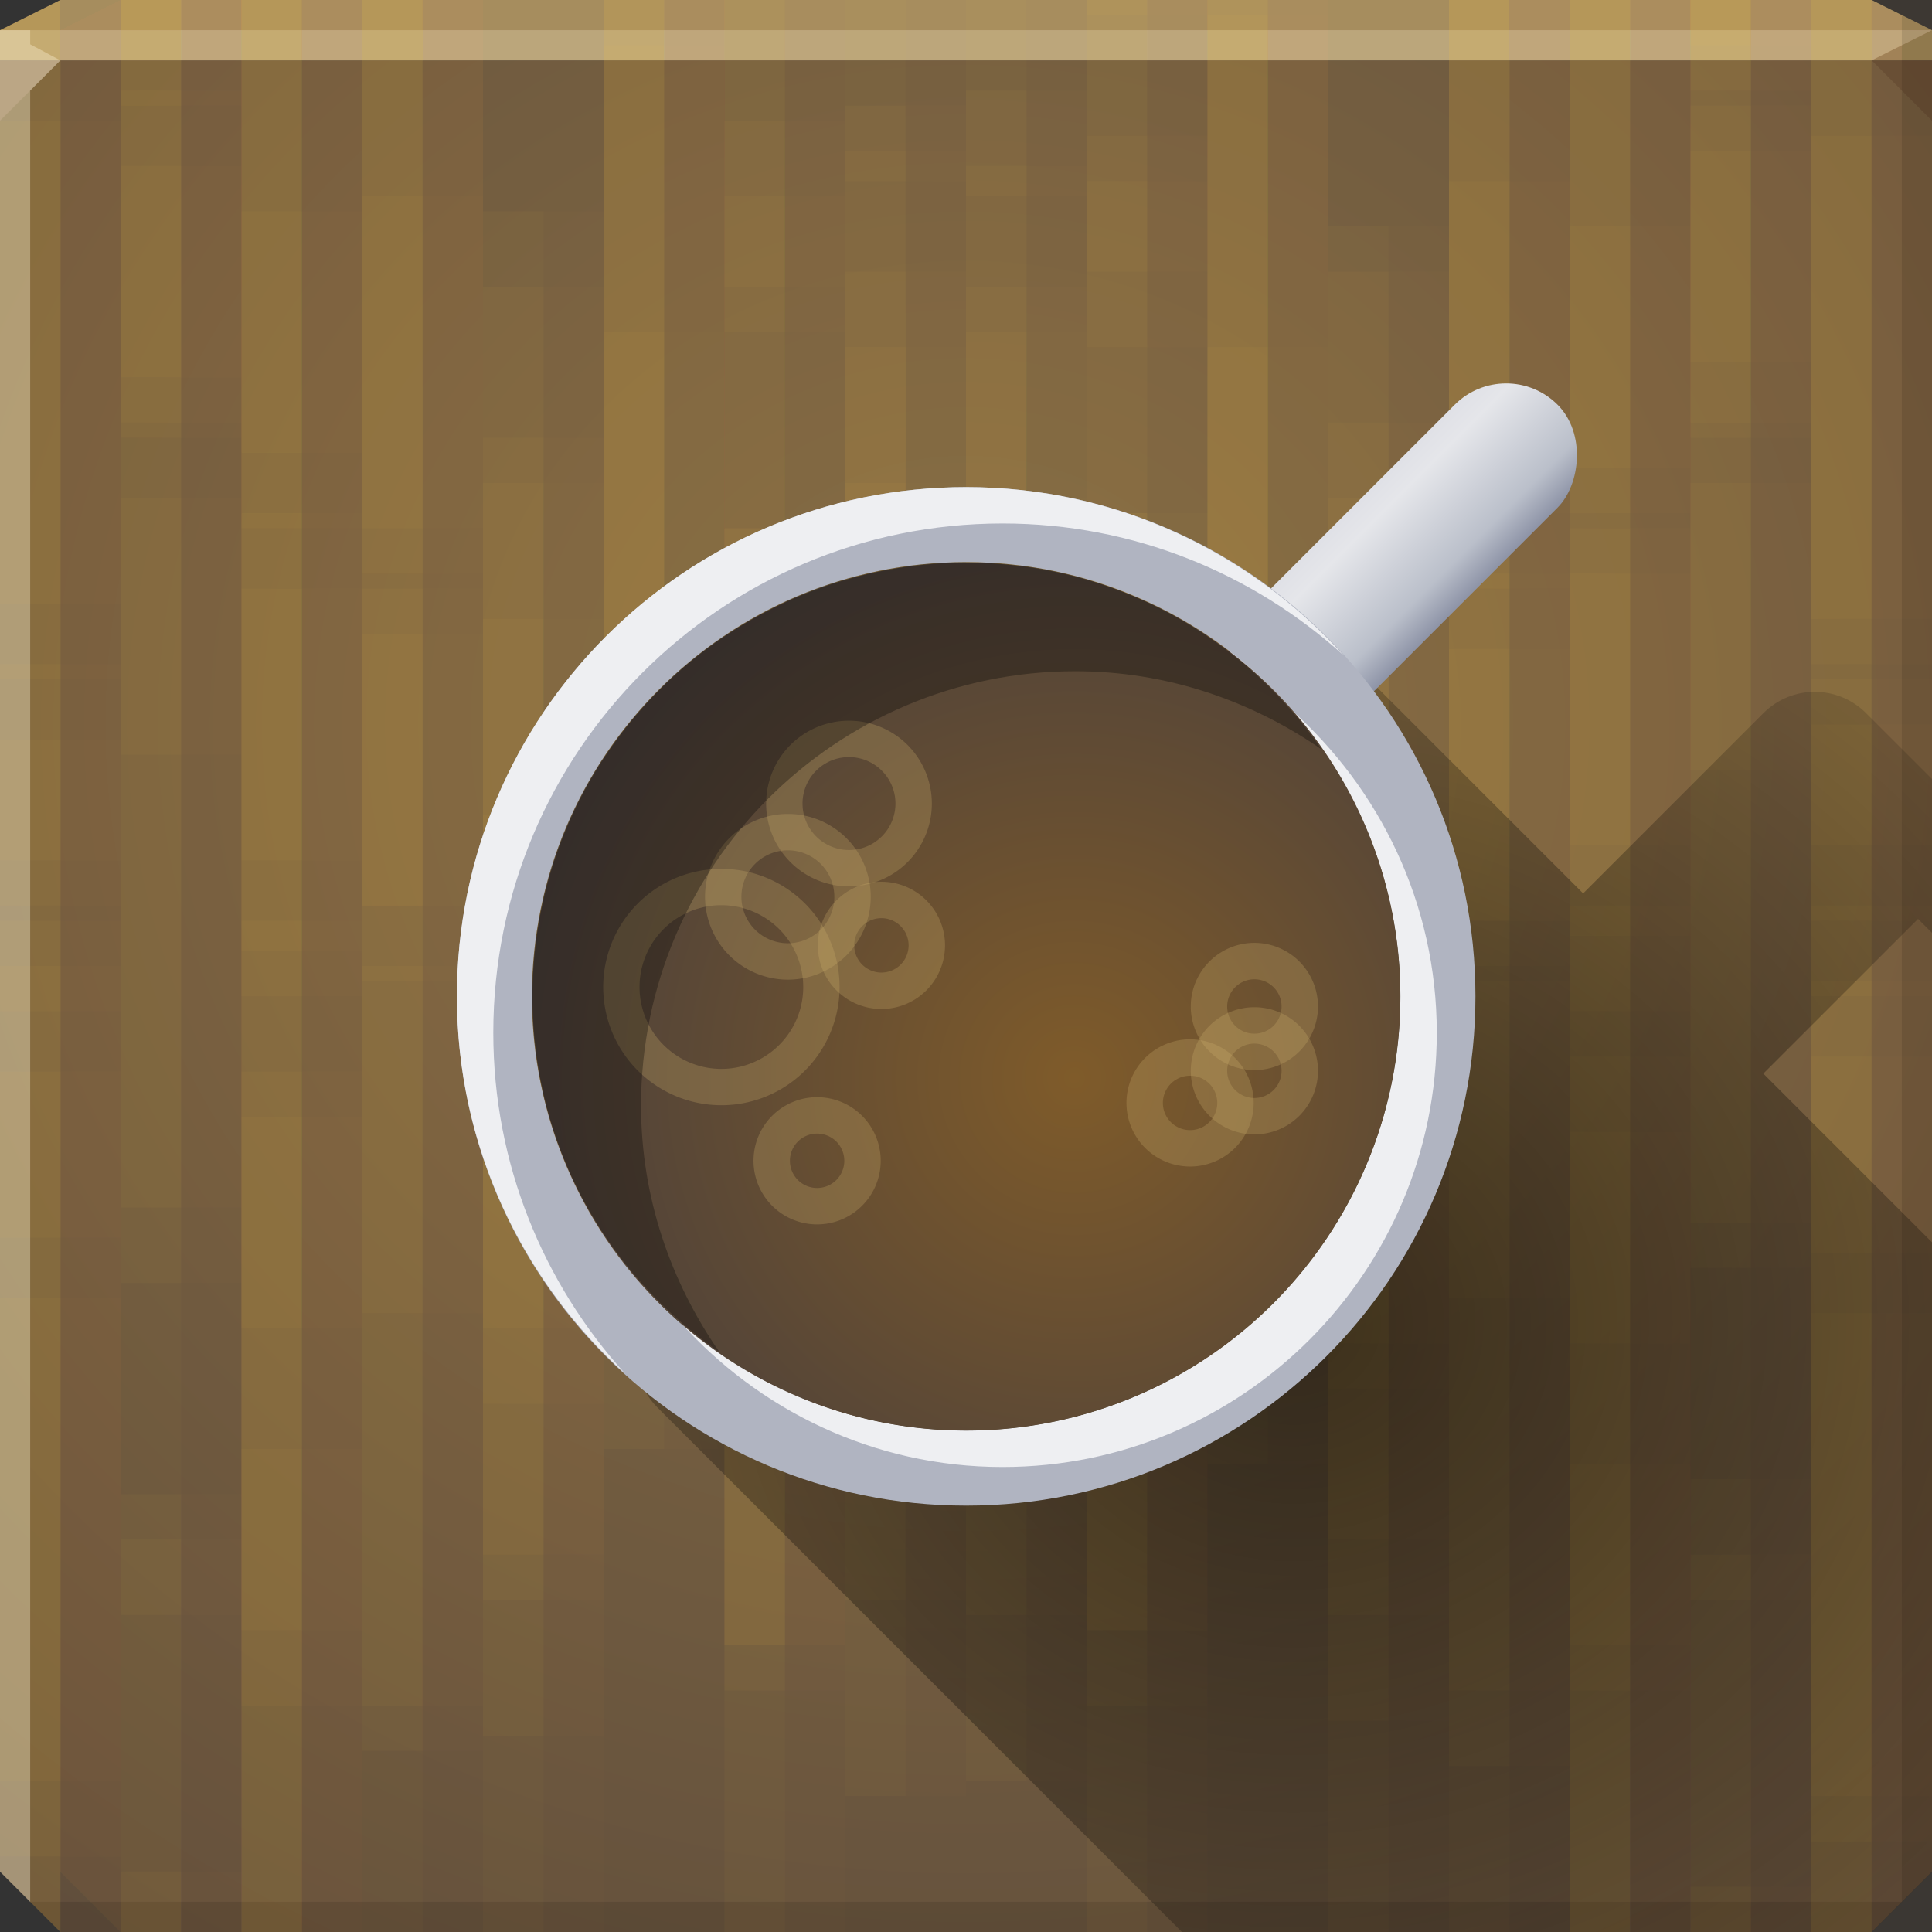 <?xml version="1.0" encoding="UTF-8" standalone="no"?>
<!-- Created with Inkscape (http://www.inkscape.org/) -->

<svg
   xmlns:dc="http://purl.org/dc/elements/1.1/"
   xmlns:cc="http://creativecommons.org/ns#"
   xmlns:rdf="http://www.w3.org/1999/02/22-rdf-syntax-ns#"
   xmlns:svg="http://www.w3.org/2000/svg"
   xmlns="http://www.w3.org/2000/svg"
   xmlns:xlink="http://www.w3.org/1999/xlink"
   xmlns:sodipodi="http://sodipodi.sourceforge.net/DTD/sodipodi-0.dtd"
   xmlns:inkscape="http://www.inkscape.org/namespaces/inkscape"
   width="64"
   height="64"
   id="svg13094"
   version="1.1"
   inkscape:version="0.48.4 r9939"
   sodipodi:docname="caffeine.svg">
  <rect width="100%" height="100%" fill="#333333" stroke="none"/>
  <sodipodi:namedview
     id="base"
     pagecolor="#ffffff"
     bordercolor="#666666"
     borderopacity="1.0"
     inkscape:pageopacity="0"
     inkscape:pageshadow="2"
     inkscape:zoom="11.313709"
     inkscape:cx="33.818845"
     inkscape:cy="31.246869"
     inkscape:document-units="px"
     inkscape:current-layer="g4314"
     showgrid="true"
     inkscape:snap-bbox="true"
     inkscape:bbox-paths="true"
     inkscape:bbox-nodes="true"
     inkscape:snap-bbox-edge-midpoints="true"
     inkscape:snap-bbox-midpoints="true"
     inkscape:object-paths="true"
     inkscape:snap-intersection-paths="true"
     inkscape:object-nodes="true"
     inkscape:snap-smooth-nodes="true"
     inkscape:snap-midpoints="true"
     inkscape:snap-object-midpoints="true"
     inkscape:snap-center="true"
     showguides="true"
     inkscape:guide-bbox="true"
     inkscape:window-width="1920"
     inkscape:window-height="1017"
     inkscape:window-x="-5"
     inkscape:window-y="26"
     inkscape:window-maximized="1"
     inkscape:snap-global="false"
     fit-margin-top="0"
     fit-margin-left="0"
     fit-margin-right="0"
     fit-margin-bottom="0"
     showborder="true"
     inkscape:showpageshadow="false"
     inkscape:snap-page="true">
    <inkscape:grid
       originy="18px"
       originx="1.6362304e-08px"
       snapvisiblegridlinesonly="true"
       enabled="true"
       visible="true"
       empspacing="5"
       id="grid3075"
       type="xygrid" />
    <sodipodi:guide
       orientation="1,0"
       position="32,64"
       id="guide3453" />
    <sodipodi:guide
       orientation="0,1"
       position="1.6362304e-08,31"
       id="guide3455" />
  </sodipodi:namedview>
  <defs
     id="defs13096">
    <linearGradient
       id="linearGradient5834"
       inkscape:collect="always">
      <stop
         id="stop5836"
         offset="0"
         style="stop-color:#db8e61;stop-opacity:1" />
      <stop
         id="stop5838"
         offset="1"
         style="stop-color:#d88453;stop-opacity:0;" />
    </linearGradient>
    <linearGradient
       id="linearGradient4891"
       inkscape:collect="always">
      <stop
         id="stop4893"
         offset="0"
         style="stop-color:#ffffff;stop-opacity:0.316" />
      <stop
         style="stop-color:#ffffff;stop-opacity:0.522"
         offset="0.453"
         id="stop4957" />
      <stop
         id="stop4895"
         offset="1"
         style="stop-color:#ffffff;stop-opacity:0;" />
    </linearGradient>
    <linearGradient
       id="linearGradient4881">
      <stop
         style="stop-color:#587589;stop-opacity:1;"
         offset="0"
         id="stop4883" />
      <stop
         id="stop4885"
         offset="0.714"
         style="stop-color:#688eaa;stop-opacity:1;" />
      <stop
         style="stop-color:#b7c9d6;stop-opacity:1"
         offset="0.857"
         id="stop4887" />
      <stop
         style="stop-color:#6e94af;stop-opacity:1"
         offset="1"
         id="stop4889" />
    </linearGradient>
    <linearGradient
       id="linearGradient5602-41-4">
      <stop
         offset="0"
         style="stop-color:#cbc6b6;stop-opacity:1"
         id="stop5604-6-7" />
      <stop
         id="stop4143"
         style="stop-color:#d2d0ca;stop-opacity:1"
         offset="0.492" />
      <stop
         id="stop4141"
         style="stop-color:#cbc6b6;stop-opacity:1"
         offset="0.514" />
      <stop
         offset="1"
         style="stop-color:#d2d0ca;stop-opacity:1"
         id="stop5606-8-7" />
    </linearGradient>
    <linearGradient
       gradientTransform="matrix(-1,0,0,1,64,0)"
       y2="0.588"
       x2="34.703"
       y1="64"
       x1="34.703"
       gradientUnits="userSpaceOnUse"
       id="linearGradient6500"
       xlink:href="#linearGradient5602-41-4"
       inkscape:collect="always" />
    <linearGradient
       y2="7"
       x2="1.6362304e-08"
       y1="7"
       x1="7"
       gradientUnits="userSpaceOnUse"
       id="linearGradient4879"
       xlink:href="#linearGradient4881"
       inkscape:collect="always" />
    <linearGradient
       gradientTransform="matrix(0.857,0,0,1,0,-1)"
       y2="7"
       x2="3"
       y1="6"
       x1="3"
       gradientUnits="userSpaceOnUse"
       id="linearGradient4961"
       xlink:href="#linearGradient4891"
       inkscape:collect="always" />
    <linearGradient
       y2="7.788"
       x2="54"
       y1="6.031"
       x1="54"
       gradientUnits="userSpaceOnUse"
       id="linearGradient3077"
       xlink:href="#linearGradient5834"
       inkscape:collect="always" />
    <linearGradient
       inkscape:collect="always"
       xlink:href="#linearGradient4881"
       id="linearGradient3229"
       gradientUnits="userSpaceOnUse"
       x1="7"
       y1="7"
       x2="1.6362304e-08"
       y2="7" />
    <linearGradient
       inkscape:collect="always"
       xlink:href="#linearGradient4891"
       id="linearGradient3231"
       gradientUnits="userSpaceOnUse"
       gradientTransform="matrix(0.857,0,0,1,0,-1)"
       x1="3"
       y1="6"
       x2="3"
       y2="7" />
    <linearGradient
       inkscape:collect="always"
       xlink:href="#linearGradient4881"
       id="linearGradient3247"
       gradientUnits="userSpaceOnUse"
       x1="7"
       y1="7"
       x2="1.6362304e-08"
       y2="7" />
    <linearGradient
       inkscape:collect="always"
       xlink:href="#linearGradient4891"
       id="linearGradient3249"
       gradientUnits="userSpaceOnUse"
       gradientTransform="matrix(0.857,0,0,1,0,-1)"
       x1="3"
       y1="6"
       x2="3"
       y2="7" />
    <linearGradient
       inkscape:collect="always"
       xlink:href="#linearGradient4881"
       id="linearGradient3265"
       gradientUnits="userSpaceOnUse"
       x1="7"
       y1="7"
       x2="1.6362304e-08"
       y2="7" />
    <linearGradient
       inkscape:collect="always"
       xlink:href="#linearGradient4891"
       id="linearGradient3267"
       gradientUnits="userSpaceOnUse"
       gradientTransform="matrix(0.857,0,0,1,0,-1)"
       x1="3"
       y1="6"
       x2="3"
       y2="7" />
    <linearGradient
       inkscape:collect="always"
       xlink:href="#linearGradient4881"
       id="linearGradient3283"
       gradientUnits="userSpaceOnUse"
       x1="7"
       y1="7"
       x2="1.6362304e-08"
       y2="7" />
    <linearGradient
       inkscape:collect="always"
       xlink:href="#linearGradient4891"
       id="linearGradient3285"
       gradientUnits="userSpaceOnUse"
       gradientTransform="matrix(0.857,0,0,1,0,-1)"
       x1="3"
       y1="6"
       x2="3"
       y2="7" />
    <linearGradient
       inkscape:collect="always"
       xlink:href="#linearGradient4881"
       id="linearGradient3301"
       gradientUnits="userSpaceOnUse"
       x1="7"
       y1="7"
       x2="1.6362304e-08"
       y2="7" />
    <linearGradient
       inkscape:collect="always"
       xlink:href="#linearGradient4891"
       id="linearGradient3303"
       gradientUnits="userSpaceOnUse"
       gradientTransform="matrix(0.857,0,0,1,0,-1)"
       x1="3"
       y1="6"
       x2="3"
       y2="7" />
    <linearGradient
       inkscape:collect="always"
       xlink:href="#linearGradient4881"
       id="linearGradient3319"
       gradientUnits="userSpaceOnUse"
       x1="7"
       y1="7"
       x2="1.6362304e-08"
       y2="7" />
    <linearGradient
       inkscape:collect="always"
       xlink:href="#linearGradient4891"
       id="linearGradient3321"
       gradientUnits="userSpaceOnUse"
       gradientTransform="matrix(0.857,0,0,1,0,-1)"
       x1="3"
       y1="6"
       x2="3"
       y2="7" />
    <radialGradient
       inkscape:collect="always"
       xlink:href="#linearGradient4339"
       id="radialGradient4345"
       cx="28"
       cy="28.637"
       fx="28"
       fy="28.637"
       r="23.922"
       gradientTransform="matrix(1,0,0,0.911,2.2324837e-6,2.902)"
       gradientUnits="userSpaceOnUse" />
    <linearGradient
       inkscape:collect="always"
       id="linearGradient4339">
      <stop
         style="stop-color:#000000;stop-opacity:0.567"
         offset="0"
         id="stop4341" />
      <stop
         style="stop-color:#000000;stop-opacity:0.134"
         offset="1"
         id="stop4343" />
    </linearGradient>
    <linearGradient
       inkscape:collect="always"
       xlink:href="#linearGradient4347"
       id="linearGradient4353"
       x1="-29.537"
       y1="16.972"
       x2="-25.485"
       y2="16.972"
       gradientUnits="userSpaceOnUse" />
    <linearGradient
       inkscape:collect="always"
       id="linearGradient4347">
      <stop
         style="stop-color:#8f95a8;stop-opacity:1"
         offset="0"
         id="stop4349" />
      <stop
         id="stop4357"
         offset="0.224"
         style="stop-color:#babfca;stop-opacity:1" />
      <stop
         id="stop4355"
         offset="0.806"
         style="stop-color:#e5e6ea;stop-opacity:1" />
      <stop
         style="stop-color:#dfe0e6;stop-opacity:1"
         offset="1"
         id="stop4351" />
    </linearGradient>
    <radialGradient
       inkscape:collect="always"
       xlink:href="#linearGradient3895"
       id="radialGradient4415"
       gradientUnits="userSpaceOnUse"
       gradientTransform="matrix(1.301,0,0,1.301,-4.999,-5.486)"
       cx="17.285"
       cy="17.955"
       fx="17.285"
       fy="17.955"
       r="10" />
    <linearGradient
       inkscape:collect="always"
       id="linearGradient3895">
      <stop
         style="stop-color:#7f5b2a;stop-opacity:1"
         offset="0"
         id="stop3897" />
      <stop
         style="stop-color:#4b403b;stop-opacity:1"
         offset="1"
         id="stop3899" />
    </linearGradient>
    <linearGradient
       id="linearGradient4059">
      <stop
         id="stop4061"
         offset="0"
         style="stop-color:#856c44;stop-opacity:1;" />
      <stop
         id="stop4063"
         offset="1"
         style="stop-color:#5d4b3b;stop-opacity:1;" />
    </linearGradient>
    <radialGradient
       r="32"
       fy="23.333"
       fx="32"
       cy="23.333"
       cx="32"
       gradientTransform="matrix(1.781,0,0,1.67,-25,-14.965)"
       gradientUnits="userSpaceOnUse"
       id="radialGradient3750"
       xlink:href="#linearGradient4059"
       inkscape:collect="always" />
    <linearGradient
       id="linearGradient4059-7">
      <stop
         id="stop4061-8"
         offset="0"
         style="stop-color:#856c44;stop-opacity:1;" />
      <stop
         id="stop4063-2"
         offset="1"
         style="stop-color:#5d4b3b;stop-opacity:1;" />
    </linearGradient>
    <radialGradient
       r="32"
       fy="23.333"
       fx="32"
       cy="23.333"
       cx="32"
       gradientTransform="matrix(1.479,0,0,1.386,-28.315,-19.815)"
       gradientUnits="userSpaceOnUse"
       id="radialGradient3485"
       xlink:href="#linearGradient4059-7"
       inkscape:collect="always" />
    <linearGradient
       id="linearGradient4059-7-0">
      <stop
         id="stop4061-8-8"
         offset="0"
         style="stop-color:#856c44;stop-opacity:1;" />
      <stop
         id="stop4063-2-9"
         offset="1"
         style="stop-color:#5d4b3b;stop-opacity:1;" />
    </linearGradient>
    <radialGradient
       r="32"
       fy="23.333"
       fx="32"
       cy="23.333"
       cx="32"
       gradientTransform="matrix(1.781,0,0,1.67,-25,-14.965)"
       gradientUnits="userSpaceOnUse"
       id="radialGradient3568"
       xlink:href="#linearGradient4059-7-0"
       inkscape:collect="always" />
    <linearGradient
       id="linearGradient4059-7-0-7">
      <stop
         id="stop4061-8-8-0"
         offset="0"
         style="stop-color:#856c44;stop-opacity:1;" />
      <stop
         id="stop4063-2-9-5"
         offset="1"
         style="stop-color:#5d4b3b;stop-opacity:1;" />
    </linearGradient>
    <radialGradient
       r="32"
       fy="23.333"
       fx="32"
       cy="23.333"
       cx="32"
       gradientTransform="matrix(1.479,0,0,1.386,-28.315,-19.815)"
       gradientUnits="userSpaceOnUse"
       id="radialGradient3648"
       xlink:href="#linearGradient4059-7-0-7"
       inkscape:collect="always" />
    <radialGradient
       inkscape:collect="always"
       xlink:href="#linearGradient4339"
       id="radialGradient3667"
       gradientUnits="userSpaceOnUse"
       gradientTransform="matrix(1.205,0,0,1.098,9.111,12.402)"
       cx="28"
       cy="28.637"
       fx="28"
       fy="28.637"
       r="23.922" />
  </defs>
  <path
     inkscape:connector-curvature="0"
     style="color:#000000;fill:url(#radialGradient3750);fill-opacity:1;fill-rule:nonzero;stroke:none;stroke-width:2.286;marker:none;visibility:visible;display:inline;overflow:visible;enable-background:accumulate"
     d="m 0,2 0,32 0,28 2,2 30,0 30,0 2,-2 0,-28 0,-32 -32,0 z"
     id="path4095"
     sodipodi:nodetypes="ccccccccccc" />
  <path
     inkscape:connector-curvature="0"
     style="color:#000000;fill:#b09765;fill-opacity:1;fill-rule:nonzero;stroke:none;stroke-width:2.286;marker:none;visibility:visible;display:inline;overflow:visible;enable-background:accumulate"
     d="M 2,0 0,1 0,2 32,2 64,2 64,1 62,0 32,0 z"
     id="path4090"
     sodipodi:nodetypes="ccccccccc" />
  <path
     style="fill:#ffffff;fill-opacity:0.145;fill-rule:nonzero"
     d="M 0,1 0,4 2,2 32,2 62,2 64,1 32,1 z"
     id="path4298"
     inkscape:connector-curvature="0"
     sodipodi:nodetypes="cccccccc" />
  <path
     style="fill:#1f0700;fill-opacity:0.07;fill-rule:nonzero"
     d="M 2,0 0,1 32,1 64,1 62,0 32,0 z"
     id="path4444"
     inkscape:connector-curvature="0"
     sodipodi:nodetypes="ccccccc" />
  <path
     d="M 64,4 62,2 64,1 z"
     id="path3028"
     style="fill:#1f0700;fill-opacity:0.138"
     inkscape:connector-curvature="0"
     sodipodi:nodetypes="cccc" />
  <path
     style="fill:#000000;fill-opacity:0.111;fill-rule:nonzero"
     d="m 63,0.5 0,33.5 0,29 1,-1 0,-28 0,-33 z m 0,62.5 -31,0 -31,0 1,1 30,0 30,0 z"
     id="path4366"
     inkscape:connector-curvature="0"
     sodipodi:nodetypes="cccccccccccccc" />
  <g
     id="g3043"
     inkscape:export-filename="folder.png"
     inkscape:export-xdpi="90"
     inkscape:export-ydpi="90"
     transform="translate(-0.625,0.082)" />
  <path
     style="fill:#ffffff;fill-opacity:0.351;fill-rule:nonzero"
     d="M 0,1 0,34 0,62 1,63 1,34 1,3 2,2 1,1.469 1,1 z"
     id="path3864"
     inkscape:connector-curvature="0"
     sodipodi:nodetypes="cccccccccc" />
  <g
     id="scalable"
     transform="matrix(1.039,0,0,1.039,1214.722,1878.812)"
     inkscape:label="#g3701"
     style="fill:#ffffff" />
  <g
     id="g3933">
    <g
       id="g3863"
       transform="translate(0,-14.5)">
      <path
         inkscape:connector-curvature="0"
         style="color:#000000;fill:#ffc346;fill-opacity:0.036;fill-rule:nonzero;stroke:none;stroke-width:1;marker:none;visibility:visible;display:inline;overflow:visible;enable-background:accumulate"
         d="M 2,0 0,1 0,4 0,22.5 2,22.5 2,0 z M 4,0 4,3.5 6,3.5 6,0 4,0 z m 4,0 0,17.5 2,0 L 10,0 8,0 z m 4,0 0,32.5 2,0 L 14,0 12,0 z m 8,0 0,27.5 2,0 L 22,0 20,0 z m 16,0 0,0.5 2,0 0,-0.5 -2,0 z m 12,0 0,19.5 2,0 L 50,0 48,0 z m 4,0 0,33.5 2,0 L 54,0 52,0 z m 4,0 0,14.5 2,0 L 58,0 56,0 z m 4,0 0,30.5 2,0 L 62,0 60,0 z m -20,0.5 0,37 2,0 0,-37 -2,0 z m -36,5 0,37 2,0 0,-37 -2,0 z m 28,0 0,37 2,0 0,-37 -2,0 z m -8,1 0,37 2,0 0,-37 -2,0 z m -8,3 0,37 2,0 0,-37 -2,0 z m 12,2 0,37 2,0 0,-37 -2,0 z m 16,5 0,37 2,0 0,-37 -2,0 z m -36,3 0,37 2,0 0,-37 -2,0 z m 28,0 0,37 2,0 0,-37 -2,0 z m 12,2 0,37 2,0 0,-37 -2,0 z m -48,3 0,9.5 0,27.5 2,0 0,-37 -2,0 z m 60,8 0,31.5 2,0 0,-31.5 -2,0 z m -8,5 0,26.5 2,0 0,-26.5 -2,0 z m 4,14 0,12.5 2,0 0,-12.5 -2,0 z"
         id="path3865"
         transform="translate(0,14.5)" />
      <path
         inkscape:connector-curvature="0"
         style="color:#000000;fill:#ffc346;fill-opacity:0.036;fill-rule:nonzero;stroke:none;stroke-width:1;marker:none;visibility:visible;display:inline;overflow:visible;enable-background:accumulate"
         d="M 2,0 0,1 0,4 0,30 2,30 2,0 z M 4,0 4,14 6,14 6,0 4,0 z m 4,0 0,33 2,0 0,-33 -2,0 z m 4,0 0,19 2,0 0,-19 -2,0 z m 8,0 0,37 2,0 0,-37 -2,0 z m 20,0 0,27 2,0 0,-27 -2,0 z m 8,0 0,32 2,0 0,-32 -2,0 z m 4,0 0,17 2,0 0,-17 -2,0 z m 4,0 0,3 2,0 0,-3 -2,0 z m 4,0 0,22 2,0 0,-22 -2,0 z m -32,5 0,37 2,0 0,-37 -2,0 z m 28,0 0,37 2,0 0,-37 -2,0 z m -20,1 0,37 2,0 0,-37 -2,0 z m 8,3 0,37 2,0 0,-37 -2,0 z m -12,2 0,37 2,0 0,-37 -2,0 z m -16,5 0,37 2,0 0,-37 -2,0 z m 8,3 0,37 2,0 0,-37 -2,0 z m 28,0 0,37 2,0 0,-37 -2,0 z m -40,2 0,37 2,0 0,-37 -2,0 z m 48,3 0,37 2,0 0,-37 -2,0 z m -60,8 0,2 0,28 2,2 0,-32 -2,0 z m 8,5 0,27 2,0 0,-27 -2,0 z M 4,51 4,64 6,64 6,51 4,51 z"
         id="path3867"
         transform="translate(0,14.5)" />
      <path
         inkscape:connector-curvature="0"
         style="color:#000000;fill:#ffc346;fill-opacity:0.036;fill-rule:nonzero;stroke:none;stroke-width:1;marker:none;visibility:visible;display:inline;overflow:visible;enable-background:accumulate"
         d="M 2,0 0,1 0,4 0,28.5 2,28.5 2,0 z m 2,0 0,12.5 2,0 L 6,0 4,0 z m 4,0 0,31.5 2,0 L 10,0 8,0 z m 4,0 0,17.5 2,0 L 14,0 12,0 z m 8,0 0,35.5 2,0 L 22,0 20,0 z m 20,0 0,25.5 2,0 L 42,0 40,0 z m 8,0 0,30.5 2,0 L 50,0 48,0 z m 4,0 0,15.5 2,0 L 54,0 52,0 z m 4,0 0,1.5 2,0 0,-1.5 -2,0 z m 4,0 0,20.5 2,0 L 62,0 60,0 z m -32,3.5 0,37 2,0 0,-37 -2,0 z m 28,0 0,37 2,0 0,-37 -2,0 z m -20,1 0,37 2,0 0,-37 -2,0 z m 8,3 0,37 2,0 0,-37 -2,0 z m -12,2 0,37 2,0 0,-37 -2,0 z m -16,5 0,37 2,0 0,-37 -2,0 z m 8,3 0,37 2,0 0,-37 -2,0 z m 28,0 0,37 2,0 0,-37 -2,0 z m -40,2 0,37 2,0 0,-37 -2,0 z m 48,3 0,37 2,0 0,-37 -2,0 z m -60,8 0,3.5 0,28 2,2 0,-33.5 -2,0 z m 8,5 0,28.5 2,0 0,-28.5 -2,0 z m -4,14 0,14.5 2,0 0,-14.5 -2,0 z"
         id="path3869"
         transform="translate(0,14.5)" />
      <path
         inkscape:connector-curvature="0"
         style="color:#000000;fill:#ffc346;fill-opacity:0.036;fill-rule:nonzero;stroke:none;stroke-width:1;marker:none;visibility:visible;display:inline;overflow:visible;enable-background:accumulate"
         d="M 2,0 0,1 0,20 2,20 2,0 z M 4,0 4,1 6,1 6,0 4,0 z m 4,0 0,15 2,0 0,-15 -2,0 z m 4,0 0,30 2,0 0,-30 -2,0 z m 8,0 0,25 2,0 0,-25 -2,0 z m 20,0 0,35 2,0 0,-35 -2,0 z m 8,0 0,17 2,0 0,-17 -2,0 z m 4,0 0,31 2,0 0,-31 -2,0 z m 4,0 0,12 2,0 0,-12 -2,0 z m 4,0 0,28 2,0 0,-28 -2,0 z M 4,3 4,40 6,40 6,3 4,3 z m 28,0 0,37 2,0 0,-37 -2,0 z m -8,1 0,37 2,0 0,-37 -2,0 z m -8,3 0,37 2,0 0,-37 -2,0 z m 12,2 0,37 2,0 0,-37 -2,0 z m 16,5 0,37 2,0 0,-37 -2,0 z m -36,3 0,37 2,0 0,-37 -2,0 z m 28,0 0,37 2,0 0,-37 -2,0 z m 12,2 0,37 2,0 0,-37 -2,0 z M 0,22 0,34 0,59 2,59 2,22 0,22 z m 60,8 0,34 2,0 0,-34 -2,0 z m -8,5 0,29 2,0 0,-29 -2,0 z m 4,14 0,15 2,0 0,-15 -2,0 z"
         id="path3871"
         transform="translate(0,14.5)" />
      <path
         inkscape:connector-curvature="0"
         style="color:#000000;fill:#ffc346;fill-opacity:0.036;fill-rule:nonzero;stroke:none;stroke-width:1;marker:none;visibility:visible;display:inline;overflow:visible;enable-background:accumulate"
         d="M 2,0 0,1 0,4 0,33.5 2,33.5 2,0 z m 2,0 0,14.5 2,0 L 6,0 4,0 z m 4,0 0,28.5 2,0 L 10,0 8,0 z m 16,0 0,9.5 2,0 0,-9.5 -2,0 z m 8,0 0,6.5 2,0 0,-6.5 -2,0 z m 4,0 0,11.5 2,0 L 38,0 36,0 z m 12,0 0,30.5 2,0 L 50,0 48,0 z m 8,0 0,25.5 2,0 L 58,0 56,0 z m -36,1.5 0,37 2,0 0,-37 -2,0 z m 40,3 0,37 2,0 0,-37 -2,0 z m -48,2 0,37 2,0 0,-37 -2,0 z m 40,1 0,37 2,0 0,-37 -2,0 z m -12,4 0,37 2,0 0,-37 -2,0 z m -36,5 0,37 2,0 0,-37 -2,0 z m 28,0 0,37 2,0 0,-37 -2,0 z m -8,1 0,37 2,0 0,-37 -2,0 z m -8,3 0,37 2,0 0,-37 -2,0 z m 12,2 0,37 2,0 0,-37 -2,0 z m 16,5 0,36.5 2,0 0,-36.5 -2,0 z m -36,3 0,33.5 2,0 0,-33.5 -2,0 z m 28,0 0,33.5 2,0 0,-33.5 -2,0 z m 12,2 0,31.5 2,0 0,-31.5 -2,0 z m -48,3 0,26.5 2,2 0,-28.5 -2,0 z m 60,8 0,20.5 2,0 0,-20.5 -2,0 z m -8,5 0,15.5 2,0 0,-15.5 -2,0 z m 4,14 0,1.5 2,0 0,-1.5 -2,0 z"
         id="path3873"
         transform="translate(0,14.5)" />
      <path
         inkscape:connector-curvature="0"
         style="color:#000000;fill:#ffc346;fill-opacity:0.036;fill-rule:nonzero;stroke:none;stroke-width:1;marker:none;visibility:visible;display:inline;overflow:visible;enable-background:accumulate"
         d="M 4,0 4,25 6,25 6,0 4,0 z m 8,0 0,30 2,0 0,-30 -2,0 z m 12,0 0,11 2,0 0,-11 -2,0 z m 4,0 0,6 2,0 0,-6 -2,0 z m 8,0 0,9 2,0 0,-9 -2,0 z m 16,0 0,28 2,0 0,-28 -2,0 z m 4,0 0,14 2,0 0,-14 -2,0 z m 4,0 0,33 2,0 0,-33 -2,0 z m -20,1 0,37 2,0 0,-37 -2,0 z M 0,4 0,34 0,41 2,41 2,4 0,4 z m 48,2 0,37 2,0 0,-37 -2,0 z M 8,7 8,44 10,44 10,7 8,7 z m 12,4 0,37 2,0 0,-37 -2,0 z m 8,5 0,37 2,0 0,-37 -2,0 z m 28,0 0,37 2,0 0,-37 -2,0 z m -20,1 0,37 2,0 0,-37 -2,0 z m 8,3 0,37 2,0 0,-37 -2,0 z m -12,2 0,37 2,0 0,-37 -2,0 z m -16,5 0,37 2,0 0,-37 -2,0 z m 8,3 0,34 2,0 0,-34 -2,0 z m 28,0 0,34 2,0 0,-34 -2,0 z m -40,2 0,32 2,0 0,-32 -2,0 z m 48,3 0,29 2,0 0,-29 -2,0 z M 0,43 0,62 2,64 2,43 0,43 z m 8,5 0,16 2,0 0,-16 -2,0 z m -4,14 0,2 2,0 0,-2 -2,0 z"
         id="path3875"
         transform="translate(0,14.5)" />
    </g>
    <g
       transform="translate(2,-14.5)"
       id="g3995">
      <path
         transform="translate(0,14.5)"
         id="path4002"
         d="M 2,0 0,1 0,4 0,22.5 2,22.5 2,0 z M 4,0 4,3.5 6,3.5 6,0 4,0 z m 4,0 0,17.5 2,0 L 10,0 8,0 z m 4,0 0,32.5 2,0 L 14,0 12,0 z m 8,0 0,27.5 2,0 L 22,0 20,0 z m 16,0 0,0.5 2,0 0,-0.5 -2,0 z m 12,0 0,19.5 2,0 L 50,0 48,0 z m 4,0 0,33.5 2,0 L 54,0 52,0 z m 4,0 0,14.5 2,0 L 58,0 56,0 z m 4,0 0,30.5 2,0 L 62,0 60,0 z m -20,0.5 0,37 2,0 0,-37 -2,0 z m -36,5 0,37 2,0 0,-37 -2,0 z m 28,0 0,37 2,0 0,-37 -2,0 z m -8,1 0,37 2,0 0,-37 -2,0 z m -8,3 0,37 2,0 0,-37 -2,0 z m 12,2 0,37 2,0 0,-37 -2,0 z m 16,5 0,37 2,0 0,-37 -2,0 z m -36,3 0,37 2,0 0,-37 -2,0 z m 28,0 0,37 2,0 0,-37 -2,0 z m 12,2 0,37 2,0 0,-37 -2,0 z m -48,3 0,9.5 0,27.5 2,0 0,-37 -2,0 z m 60,8 0,31.5 2,0 0,-31.5 -2,0 z m -8,5 0,26.5 2,0 0,-26.5 -2,0 z m 4,14 0,12.5 2,0 0,-12.5 -2,0 z"
         style="color:#000000;fill:#ffc346;fill-opacity:0.015;fill-rule:nonzero;stroke:none;stroke-width:1;marker:none;visibility:visible;display:inline;overflow:visible;enable-background:accumulate"
         inkscape:connector-curvature="0" />
      <path
         transform="translate(0,14.5)"
         id="path3998"
         d="M 2,0 0,1 0,4 0,30 2,30 2,0 z M 4,0 4,14 6,14 6,0 4,0 z m 4,0 0,33 2,0 0,-33 -2,0 z m 4,0 0,19 2,0 0,-19 -2,0 z m 8,0 0,37 2,0 0,-37 -2,0 z m 20,0 0,27 2,0 0,-27 -2,0 z m 8,0 0,32 2,0 0,-32 -2,0 z m 4,0 0,17 2,0 0,-17 -2,0 z m 4,0 0,3 2,0 0,-3 -2,0 z m 4,0 0,22 2,0 0,-22 -2,0 z m -32,5 0,37 2,0 0,-37 -2,0 z m 28,0 0,37 2,0 0,-37 -2,0 z m -20,1 0,37 2,0 0,-37 -2,0 z m 8,3 0,37 2,0 0,-37 -2,0 z m -12,2 0,37 2,0 0,-37 -2,0 z m -16,5 0,37 2,0 0,-37 -2,0 z m 8,3 0,37 2,0 0,-37 -2,0 z m 28,0 0,37 2,0 0,-37 -2,0 z m -40,2 0,37 2,0 0,-37 -2,0 z m 48,3 0,37 2,0 0,-37 -2,0 z m -60,8 0,2 0,28 2,2 0,-32 -2,0 z m 8,5 0,27 2,0 0,-27 -2,0 z M 4,51 4,64 6,64 6,51 4,51 z"
         style="color:#000000;fill:#ffc346;fill-opacity:0.015;fill-rule:nonzero;stroke:none;stroke-width:1;marker:none;visibility:visible;display:inline;overflow:visible;enable-background:accumulate"
         inkscape:connector-curvature="0" />
      <path
         transform="translate(0,14.5)"
         id="path4004"
         d="M 2,0 0,1 0,4 0,28.5 2,28.5 2,0 z m 2,0 0,12.5 2,0 L 6,0 4,0 z m 4,0 0,31.5 2,0 L 10,0 8,0 z m 4,0 0,17.5 2,0 L 14,0 12,0 z m 8,0 0,35.5 2,0 L 22,0 20,0 z m 20,0 0,25.5 2,0 L 42,0 40,0 z m 8,0 0,30.5 2,0 L 50,0 48,0 z m 4,0 0,15.5 2,0 L 54,0 52,0 z m 4,0 0,1.5 2,0 0,-1.5 -2,0 z m 4,0 0,20.5 2,0 L 62,0 60,0 z m -32,3.5 0,37 2,0 0,-37 -2,0 z m 28,0 0,37 2,0 0,-37 -2,0 z m -20,1 0,37 2,0 0,-37 -2,0 z m 8,3 0,37 2,0 0,-37 -2,0 z m -12,2 0,37 2,0 0,-37 -2,0 z m -16,5 0,37 2,0 0,-37 -2,0 z m 8,3 0,37 2,0 0,-37 -2,0 z m 28,0 0,37 2,0 0,-37 -2,0 z m -40,2 0,37 2,0 0,-37 -2,0 z m 48,3 0,37 2,0 0,-37 -2,0 z m -60,8 0,3.5 0,28 2,2 0,-33.5 -2,0 z m 8,5 0,28.5 2,0 0,-28.5 -2,0 z m -4,14 0,14.5 2,0 0,-14.5 -2,0 z"
         style="color:#000000;fill:#ffc346;fill-opacity:0.015;fill-rule:nonzero;stroke:none;stroke-width:1;marker:none;visibility:visible;display:inline;overflow:visible;enable-background:accumulate"
         inkscape:connector-curvature="0" />
      <path
         transform="translate(0,14.5)"
         id="path4000"
         d="M 2,0 0,1 0,20 2,20 2,0 z M 4,0 4,1 6,1 6,0 4,0 z m 4,0 0,15 2,0 0,-15 -2,0 z m 4,0 0,30 2,0 0,-30 -2,0 z m 8,0 0,25 2,0 0,-25 -2,0 z m 20,0 0,35 2,0 0,-35 -2,0 z m 8,0 0,17 2,0 0,-17 -2,0 z m 4,0 0,31 2,0 0,-31 -2,0 z m 4,0 0,12 2,0 0,-12 -2,0 z m 4,0 0,28 2,0 0,-28 -2,0 z M 4,3 4,40 6,40 6,3 4,3 z m 28,0 0,37 2,0 0,-37 -2,0 z m -8,1 0,37 2,0 0,-37 -2,0 z m -8,3 0,37 2,0 0,-37 -2,0 z m 12,2 0,37 2,0 0,-37 -2,0 z m 16,5 0,37 2,0 0,-37 -2,0 z m -36,3 0,37 2,0 0,-37 -2,0 z m 28,0 0,37 2,0 0,-37 -2,0 z m 12,2 0,37 2,0 0,-37 -2,0 z M 0,22 0,34 0,59 2,59 2,22 0,22 z m 60,8 0,34 2,0 0,-34 -2,0 z m -8,5 0,29 2,0 0,-29 -2,0 z m 4,14 0,15 2,0 0,-15 -2,0 z"
         style="color:#000000;fill:#ffc346;fill-opacity:0.015;fill-rule:nonzero;stroke:none;stroke-width:1;marker:none;visibility:visible;display:inline;overflow:visible;enable-background:accumulate"
         inkscape:connector-curvature="0" />
      <path
         transform="translate(0,14.5)"
         id="path4006"
         d="M 2,0 0,1 0,4 0,33.5 2,33.5 2,0 z m 2,0 0,14.5 2,0 L 6,0 4,0 z m 4,0 0,28.5 2,0 L 10,0 8,0 z m 16,0 0,9.5 2,0 0,-9.5 -2,0 z m 8,0 0,6.5 2,0 0,-6.5 -2,0 z m 4,0 0,11.5 2,0 L 38,0 36,0 z m 12,0 0,30.5 2,0 L 50,0 48,0 z m 8,0 0,25.5 2,0 L 58,0 56,0 z m -36,1.5 0,37 2,0 0,-37 -2,0 z m 40,3 0,37 2,0 0,-37 -2,0 z m -48,2 0,37 2,0 0,-37 -2,0 z m 40,1 0,37 2,0 0,-37 -2,0 z m -12,4 0,37 2,0 0,-37 -2,0 z m -36,5 0,37 2,0 0,-37 -2,0 z m 28,0 0,37 2,0 0,-37 -2,0 z m -8,1 0,37 2,0 0,-37 -2,0 z m -8,3 0,37 2,0 0,-37 -2,0 z m 12,2 0,37 2,0 0,-37 -2,0 z m 16,5 0,36.5 2,0 0,-36.5 -2,0 z m -36,3 0,33.5 2,0 0,-33.5 -2,0 z m 28,0 0,33.5 2,0 0,-33.5 -2,0 z m 12,2 0,31.5 2,0 0,-31.5 -2,0 z m -48,3 0,26.5 2,2 0,-28.5 -2,0 z m 60,8 0,20.5 2,0 0,-20.5 -2,0 z m -8,5 0,15.5 2,0 0,-15.5 -2,0 z m 4,14 0,1.5 2,0 0,-1.5 -2,0 z"
         style="color:#000000;fill:#ffc346;fill-opacity:0.015;fill-rule:nonzero;stroke:none;stroke-width:1;marker:none;visibility:visible;display:inline;overflow:visible;enable-background:accumulate"
         inkscape:connector-curvature="0" />
      <path
         transform="translate(0,14.5)"
         id="path3988"
         d="M 4,0 4,25 6,25 6,0 4,0 z m 8,0 0,30 2,0 0,-30 -2,0 z m 12,0 0,11 2,0 0,-11 -2,0 z m 4,0 0,6 2,0 0,-6 -2,0 z m 8,0 0,9 2,0 0,-9 -2,0 z m 16,0 0,28 2,0 0,-28 -2,0 z m 4,0 0,14 2,0 0,-14 -2,0 z m 4,0 0,33 2,0 0,-33 -2,0 z m -20,1 0,37 2,0 0,-37 -2,0 z M 0,4 0,34 0,41 2,41 2,4 0,4 z m 48,2 0,37 2,0 0,-37 -2,0 z M 8,7 8,44 10,44 10,7 8,7 z m 12,4 0,37 2,0 0,-37 -2,0 z m 8,5 0,37 2,0 0,-37 -2,0 z m 28,0 0,37 2,0 0,-37 -2,0 z m -20,1 0,37 2,0 0,-37 -2,0 z m 8,3 0,37 2,0 0,-37 -2,0 z m -12,2 0,37 2,0 0,-37 -2,0 z m -16,5 0,37 2,0 0,-37 -2,0 z m 8,3 0,34 2,0 0,-34 -2,0 z m 28,0 0,34 2,0 0,-34 -2,0 z m -40,2 0,32 2,0 0,-32 -2,0 z m 48,3 0,29 2,0 0,-29 -2,0 z M 0,43 0,62 2,64 2,43 0,43 z m 8,5 0,16 2,0 0,-16 -2,0 z m -4,14 0,2 2,0 0,-2 -2,0 z"
         style="color:#000000;fill:#ffc346;fill-opacity:0.015;fill-rule:nonzero;stroke:none;stroke-width:1;marker:none;visibility:visible;display:inline;overflow:visible;enable-background:accumulate"
         inkscape:connector-curvature="0" />
    </g>
  </g>
  <g
     id="g4314"
     transform="matrix(1.205,0,0,1.205,9.111,8.906)"
     inkscape:transform-center-x="-14.92104"
     inkscape:transform-center-y="10.648148">
    <path
       style="color:#000000;fill:url(#radialGradient3667);fill-opacity:1;fill-rule:nonzero;stroke:none;stroke-width:1;marker:none;visibility:visible;display:inline;overflow:visible;enable-background:accumulate"
       d="M 43.938 22.062 C 43.322 22.062 42.691 22.309 42.219 22.781 L 21.781 43.219 C 20.837 44.163 20.837 45.681 21.781 46.625 L 39.156 64 L 62 64 L 64 62 L 64 41.156 L 58.406 35.562 L 63.531 30.438 L 64 30.906 L 64 25.812 L 61.812 23.625 C 60.869 22.681 59.35 22.681 58.406 23.625 L 52.438 29.594 L 45.625 22.781 C 45.153 22.309 44.553 22.062 43.938 22.062 z "
       transform="matrix(0.83,0,0,0.83,-7.563,-7.393)"
       id="rect4271" />
    <g
       id="g4279">
      <rect
         inkscape:transform-center-y="-12.020816"
         style="color:#000000;fill:url(#linearGradient4353);fill-opacity:1;stroke:none;stroke-width:1;marker:none;visibility:visible;display:inline;overflow:visible;enable-background:accumulate"
         id="rect3909"
         width="4"
         height="12"
         x="-29.577"
         y="10.293"
         rx="2"
         ry="2"
         transform="matrix(-0.707,-0.707,0.707,-0.707,0,0)"
         inkscape:transform-center-x="-12.020815" />
      <path
         id="path4369"
         d="M 19,6 C 11.268,6 5,12.268 5,20 5,27.732 11.268,34 19,34 26.732,34 33,27.732 33,20 33,12.268 26.732,6 19,6 z m 0,2.062 c 6.587,0 11.938,5.351 11.938,11.938 0,6.587 -5.351,11.938 -11.938,11.938 C 12.413,31.938 7.062,26.587 7.062,20 7.062,13.413 12.413,8.062 19,8.062 z"
         style="color:#000000;fill:#b0b4c1;fill-opacity:1;fill-rule:nonzero;stroke:none;stroke-width:1;marker:none;visibility:visible;display:inline;overflow:visible;enable-background:accumulate"
         inkscape:connector-curvature="0" />
      <path
         style="color:#000000;fill:#eeeff2;fill-opacity:1;fill-rule:nonzero;stroke:none;stroke-width:1;marker:none;visibility:visible;display:inline;overflow:visible;enable-background:accumulate"
         d="M 19,6 C 11.268,6 5,12.268 5,20 5,24.12 6.793,27.813 9.625,30.375 7.379,27.892 6,24.612 6,21 6,13.268 12.268,7 20,7 23.612,7 26.892,8.379 29.375,10.625 26.813,7.793 23.12,6 19,6 z m 8.906,6.094 c 1.875,2.109 3.031,4.867 3.031,7.906 0,6.587 -5.351,11.938 -11.938,11.938 -3.04,0 -5.797,-1.156 -7.906,-3.031 2.188,2.461 5.359,4.031 8.906,4.031 6.587,0 11.938,-5.351 11.938,-11.938 0,-3.547 -1.571,-6.719 -4.031,-8.906 z"
         id="path4359"
         inkscape:connector-curvature="0" />
      <path
         sodipodi:type="arc"
         style="color:#000000;fill:url(#radialGradient4415);fill-opacity:1;fill-rule:nonzero;stroke:none;stroke-width:1;marker:none;visibility:visible;display:inline;overflow:visible;enable-background:accumulate"
         id="path4413"
         sodipodi:cx="15"
         sodipodi:cy="16"
         sodipodi:rx="10"
         sodipodi:ry="10"
         d="M 25,16 A 10,10 0 1 1 5,16 10,10 0 1 1 25,16 z"
         transform="matrix(1.193,0,0,1.193,1.111,0.919)" />
      <g
         id="g4424">
        <path
           sodipodi:type="arc"
           style="color:#000000;fill:none;stroke:#cbad6d;stroke-width:0.545;stroke-opacity:0.271;marker:none;visibility:visible;display:inline;overflow:visible;enable-background:accumulate"
           id="path3887"
           sodipodi:cx="13.5"
           sodipodi:cy="18.5"
           sodipodi:rx="1.5"
           sodipodi:ry="1.5"
           d="m 15,18.5 a 1.5,1.5 0 1 1 -3,0 1.5,1.5 0 1 1 3,0 z"
           transform="matrix(1.833,0,0,1.833,-12.475,-14.167)" />
        <path
           sodipodi:type="arc"
           style="color:#000000;fill:none;stroke:#cbad6d;stroke-width:0.844;stroke-opacity:0.271;marker:none;visibility:visible;display:inline;overflow:visible;enable-background:accumulate"
           id="path3889"
           sodipodi:cx="13.5"
           sodipodi:cy="18.5"
           sodipodi:rx="1.5"
           sodipodi:ry="1.5"
           d="m 15,18.5 a 1.5,1.5 0 1 1 -3,0 1.5,1.5 0 1 1 3,0 z"
           transform="matrix(1.185,0,0,1.185,-1.899,-4.66)" />
        <path
           sodipodi:type="arc"
           style="color:#000000;fill:none;stroke:#cbad6d;stroke-width:0.844;stroke-opacity:0.271;marker:none;visibility:visible;display:inline;overflow:visible;enable-background:accumulate"
           id="path3891"
           sodipodi:cx="13.5"
           sodipodi:cy="18.5"
           sodipodi:rx="1.5"
           sodipodi:ry="1.5"
           d="m 15,18.5 a 1.5,1.5 0 1 1 -3,0 1.5,1.5 0 1 1 3,0 z"
           transform="matrix(1.185,0,0,1.185,-0.219,-7.223)" />
        <path
           sodipodi:type="arc"
           style="color:#000000;fill:none;stroke:#cbad6d;stroke-width:1.203;stroke-opacity:0.271;marker:none;visibility:visible;display:inline;overflow:visible;enable-background:accumulate"
           id="path3893"
           sodipodi:cx="13.5"
           sodipodi:cy="18.5"
           sodipodi:rx="1.5"
           sodipodi:ry="1.5"
           d="m 15,18.5 a 1.5,1.5 0 1 1 -3,0 1.5,1.5 0 1 1 3,0 z"
           transform="matrix(0.832,0,0,0.832,5.438,3.206)" />
        <path
           sodipodi:type="arc"
           style="color:#000000;fill:none;stroke:#cbad6d;stroke-width:1.203;stroke-opacity:0.271;marker:none;visibility:visible;display:inline;overflow:visible;enable-background:accumulate"
           id="path3903"
           sodipodi:cx="13.5"
           sodipodi:cy="18.5"
           sodipodi:rx="1.5"
           sodipodi:ry="1.5"
           d="m 15,18.5 a 1.5,1.5 0 1 1 -3,0 1.5,1.5 0 1 1 3,0 z"
           transform="matrix(0.832,0,0,0.832,3.67,9.128)" />
        <path
           sodipodi:type="arc"
           style="color:#000000;fill:none;stroke:#cbad6d;stroke-width:1.203;stroke-opacity:0.271;marker:none;visibility:visible;display:inline;overflow:visible;enable-background:accumulate"
           id="path3905"
           sodipodi:cx="13.5"
           sodipodi:cy="18.5"
           sodipodi:rx="1.5"
           sodipodi:ry="1.5"
           d="m 15,18.5 a 1.5,1.5 0 1 1 -3,0 1.5,1.5 0 1 1 3,0 z"
           transform="matrix(0.832,0,0,0.832,15.691,4.886)" />
        <path
           sodipodi:type="arc"
           style="color:#000000;fill:none;stroke:#cbad6d;stroke-width:1.203;stroke-opacity:0.271;marker:none;visibility:visible;display:inline;overflow:visible;enable-background:accumulate"
           id="path3907"
           sodipodi:cx="13.5"
           sodipodi:cy="18.5"
           sodipodi:rx="1.5"
           sodipodi:ry="1.5"
           d="m 15,18.5 a 1.5,1.5 0 1 1 -3,0 1.5,1.5 0 1 1 3,0 z"
           transform="matrix(0.832,0,0,0.832,13.923,7.537)" />
        <path
           transform="matrix(0.832,0,0,0.832,15.691,6.654)"
           d="m 15,18.5 a 1.5,1.5 0 1 1 -3,0 1.5,1.5 0 1 1 3,0 z"
           sodipodi:ry="1.5"
           sodipodi:rx="1.5"
           sodipodi:cy="18.5"
           sodipodi:cx="13.5"
           id="path3885"
           style="color:#000000;fill:none;stroke:#cbad6d;stroke-width:1.203;stroke-opacity:0.271;marker:none;visibility:visible;display:inline;overflow:visible;enable-background:accumulate"
           sodipodi:type="arc" />
      </g>
      <path
         style="color:#000000;fill:#000000;fill-opacity:0.299;fill-rule:nonzero;stroke:none;stroke-width:1;marker:none;visibility:visible;display:inline;overflow:visible;enable-background:accumulate"
         d="M 19,8.062 C 12.413,8.062 7.062,13.413 7.062,20 c 0,4.061 2.056,7.628 5.156,9.781 C 10.88,27.853 10.062,25.525 10.062,23 c 0,-6.587 5.351,-11.938 11.938,-11.938 2.525,0 4.853,0.817 6.781,2.156 C 26.628,10.118 23.061,8.062 19,8.062 z"
         id="path4364"
         inkscape:connector-curvature="0" />
    </g>
  </g>
</svg>
